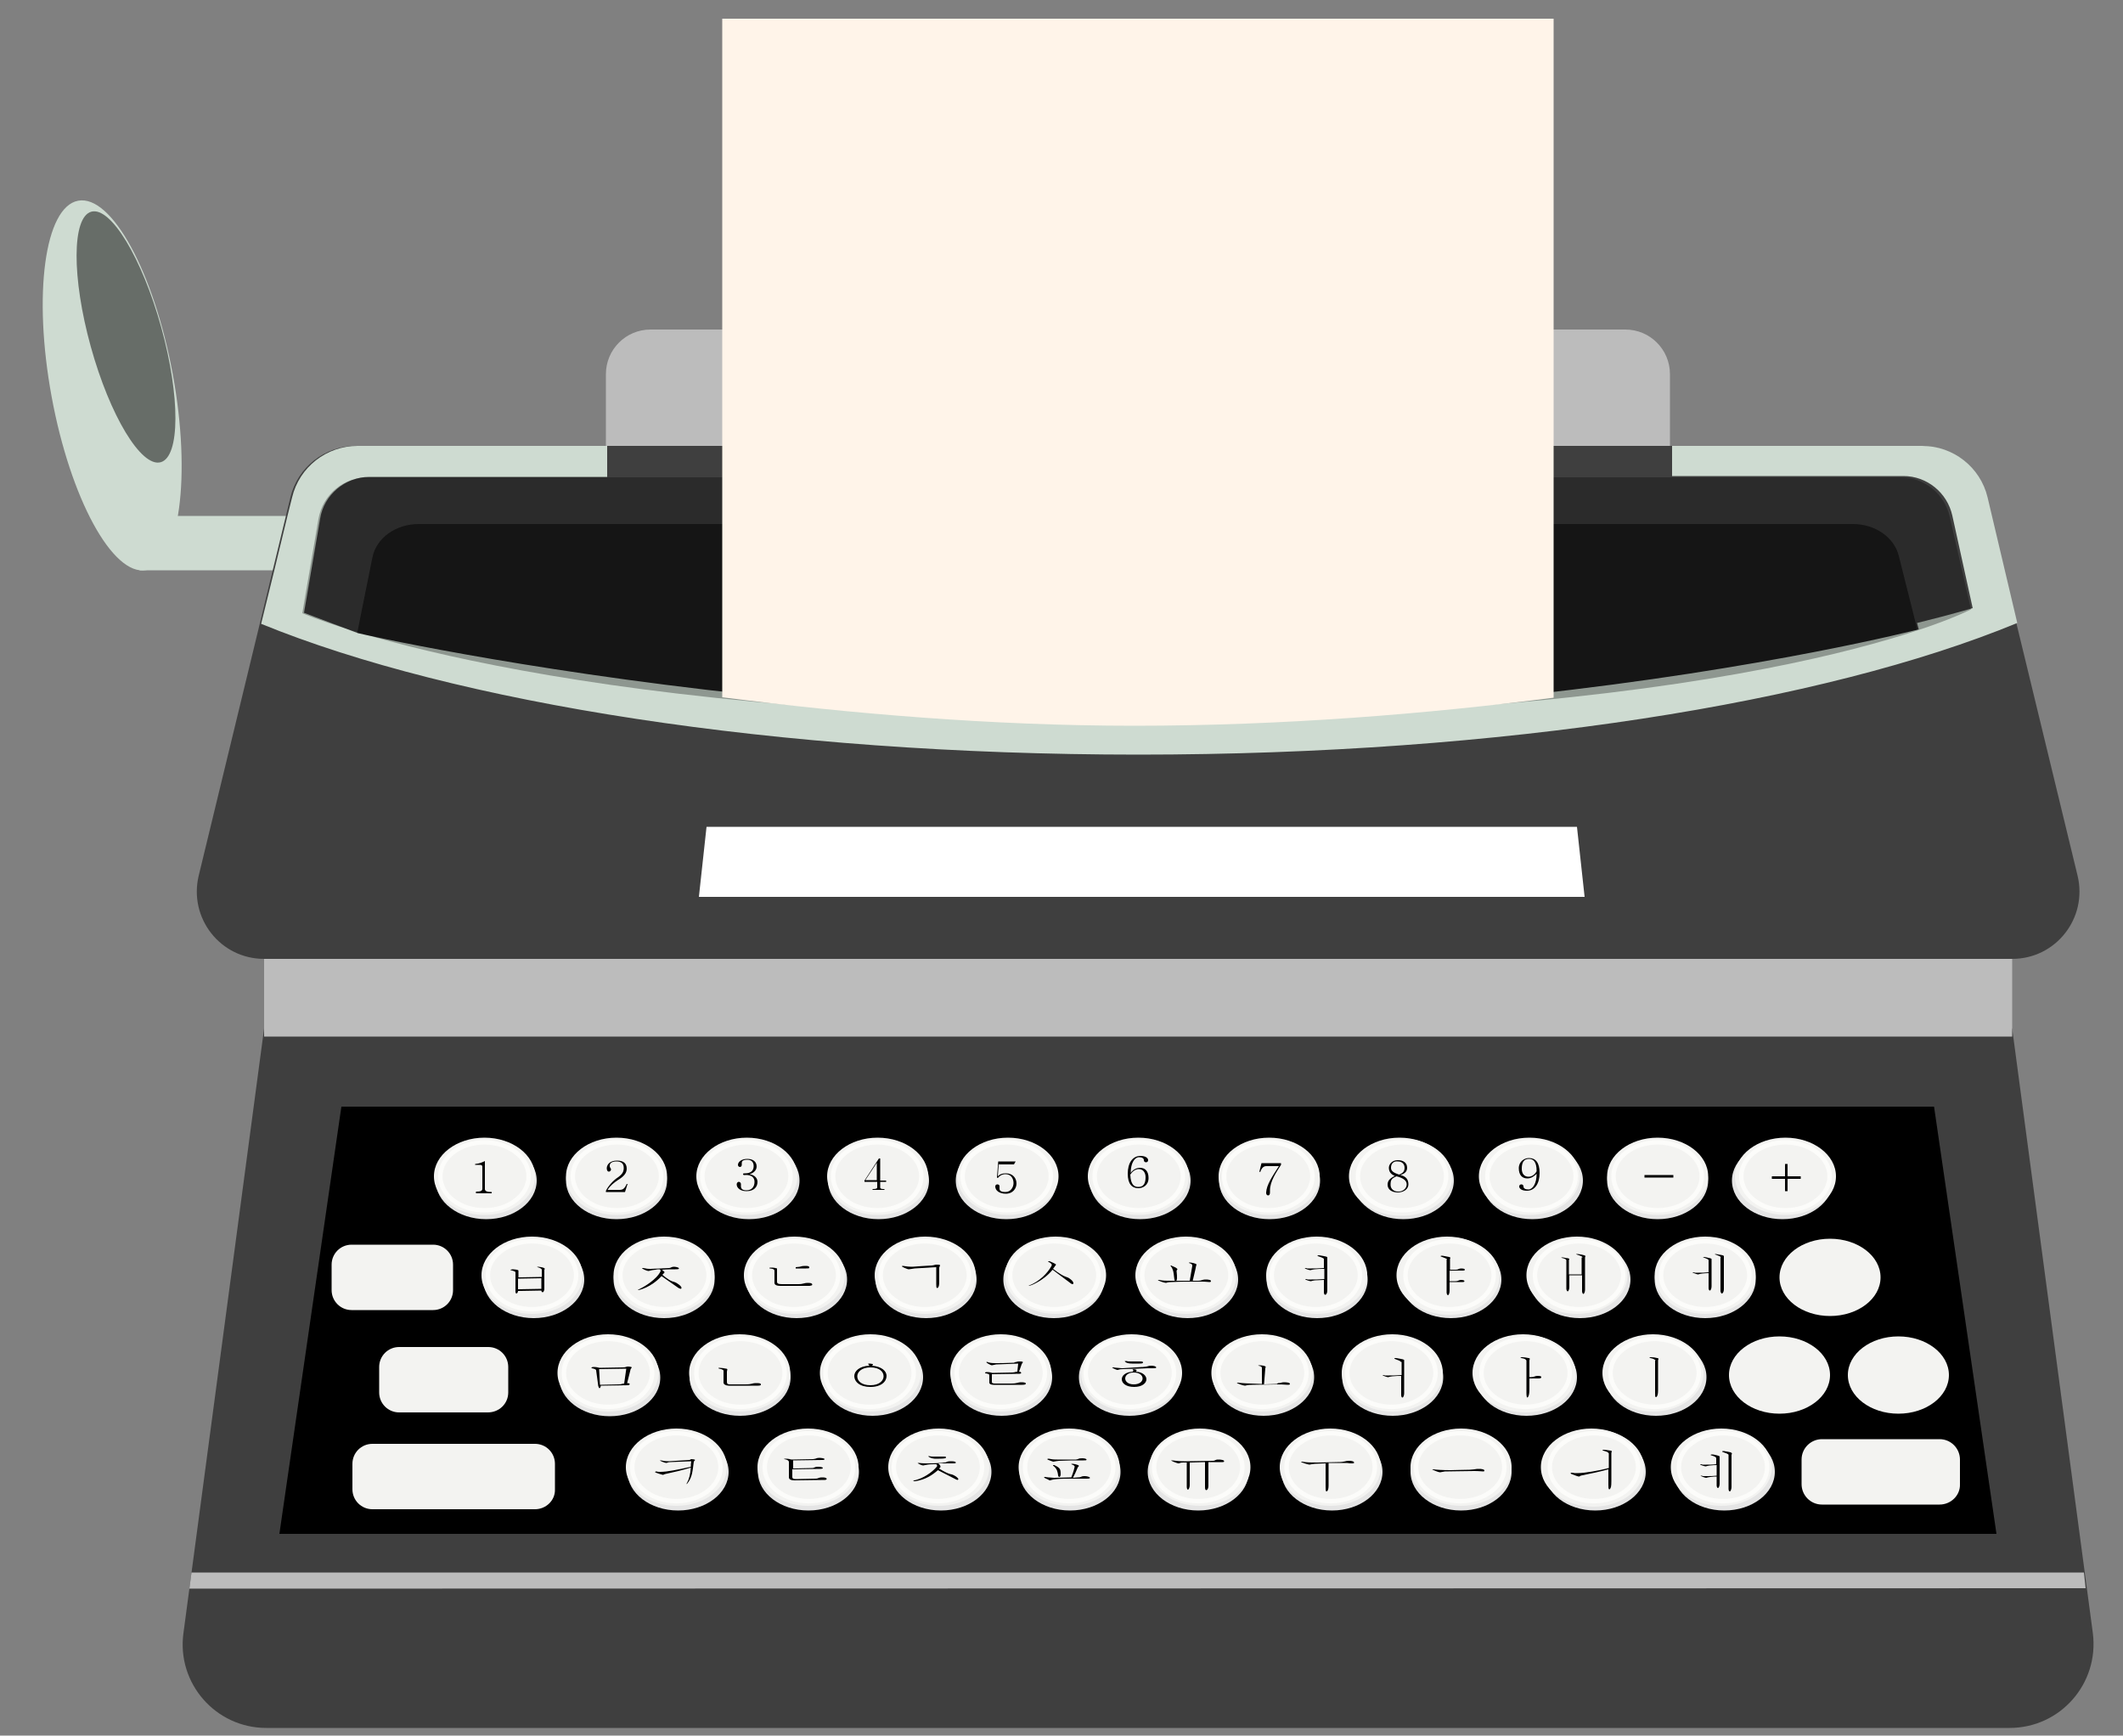 <?xml version="1.0" encoding="utf-8"?>
<!-- Generator: Adobe Illustrator 22.0.1, SVG Export Plug-In . SVG Version: 6.00 Build 0)  -->
<svg version="1.1" id="Layer_1" xmlns="http://www.w3.org/2000/svg" xmlns:xlink="http://www.w3.org/1999/xlink" x="0px" y="0px"
	 viewBox="0 0 500 408.7" style="enable-background:new 0 0 500 408.7;" xml:space="preserve">
<rect x="0" y="0" width="500" height="408.7" fill="#808080" stroke="none"/>
<style type="text/css">
	.st0{fill:#CEDBD1;}
	.st1{opacity:0.5;}
	.st2{fill:#3F3F3F;}
	.st3{fill:#BCBCBC;}
	.st4{fill:#E5E5E5;}
	.st5{fill:#F3F3F1;}
	.st6{fill:none;stroke:#FCFCFA;stroke-width:1.051;stroke-miterlimit:10;}
	.st7{fill:#FFFFFF;}
	.st8{fill:#1E1E1E;}
	.st9{opacity:0.31;}
	.st10{fill:#FFF4E9;}
</style>
<ellipse transform="matrix(0.984 -0.181 0.181 0.984 -15.974 6.285)" class="st0" cx="26.4" cy="90.7" rx="14.5" ry="44.2"/>
<rect x="32.9" y="121.5" class="st0" width="34.8" height="12.8"/>
<ellipse transform="matrix(0.964 -0.267 0.267 0.964 -20.129 10.833)" class="st1" cx="29.7" cy="79.3" rx="8.6" ry="30.6"/>
<path class="st2" d="M473.3,406.9H62.7c-11.9,0-21.1-10.5-19.5-22.3l19-142.4h411.7l19,142.4C494.4,396.5,485.2,406.9,473.3,406.9z"
	/>
<rect x="62.2" y="220.3" class="st3" width="411.7" height="23.8"/>
<path class="st3" d="M393.3,121.5H142.7V88.1c0-5.8,4.7-10.5,10.5-10.5h229.6c5.8,0,10.5,4.7,10.5,10.5V121.5z"/>
<polygon points="470.2,361.2 65.8,361.2 80.4,260.6 455.5,260.6 "/>
<polygon class="st3" points="491.2,374 44.6,374.1 45.1,370.3 490.8,370.3 "/>
<g>
	<ellipse class="st4" cx="125.7" cy="301.3" rx="11.9" ry="9.1"/>
	<ellipse class="st4" cx="156.4" cy="301.3" rx="11.9" ry="9.1"/>
	<ellipse class="st4" cx="187.6" cy="301.3" rx="11.9" ry="9.1"/>
	<ellipse class="st4" cx="218.1" cy="301.3" rx="11.9" ry="9.1"/>
	<ellipse class="st4" cx="248.2" cy="301.3" rx="11.9" ry="9.1"/>
	<ellipse class="st4" cx="279.7" cy="301.3" rx="11.9" ry="9.1"/>
	<ellipse class="st4" cx="310.2" cy="301.3" rx="11.9" ry="9.1"/>
	<ellipse class="st4" cx="341.7" cy="301.3" rx="11.9" ry="9.1"/>
	<ellipse class="st4" cx="372.1" cy="301.3" rx="11.9" ry="9.1"/>
	<ellipse class="st4" cx="401.6" cy="301.3" rx="11.9" ry="9.1"/>
	<ellipse class="st5" cx="125.3" cy="300.3" rx="11.9" ry="9.1"/>
	<ellipse class="st5" cx="156.4" cy="300.3" rx="11.9" ry="9.1"/>
	<ellipse class="st5" cx="187.1" cy="300.3" rx="11.9" ry="9.1"/>
	<ellipse class="st5" cx="217.9" cy="300.3" rx="11.9" ry="9.1"/>
	<ellipse class="st5" cx="248.6" cy="300.3" rx="11.9" ry="9.1"/>
	<ellipse class="st5" cx="279.3" cy="300.3" rx="11.9" ry="9.1"/>
	<ellipse class="st5" cx="310.1" cy="300.3" rx="11.9" ry="9.1"/>
	<ellipse class="st5" cx="341.3" cy="300.5" rx="11.9" ry="9.1"/>
	<ellipse class="st5" cx="371.4" cy="300.3" rx="11.9" ry="9.1"/>
	<ellipse class="st5" cx="401.6" cy="300.3" rx="11.9" ry="9.1"/>
	<ellipse class="st5" cx="340.8" cy="300.3" rx="11.9" ry="9.1"/>
	<ellipse class="st6" cx="125.3" cy="300.3" rx="10.4" ry="8"/>
	<ellipse class="st6" cx="156.5" cy="300.3" rx="10.4" ry="8"/>
	<ellipse class="st6" cx="187" cy="300.3" rx="10.4" ry="8"/>
	<ellipse class="st6" cx="217.8" cy="300.3" rx="10.4" ry="8"/>
	<ellipse class="st6" cx="248.3" cy="300.3" rx="10.4" ry="8"/>
	<ellipse class="st6" cx="279.4" cy="300.3" rx="10.4" ry="8"/>
	<ellipse class="st6" cx="309.9" cy="300.3" rx="10.4" ry="8"/>
	<ellipse class="st6" cx="341.4" cy="300.3" rx="10.4" ry="8"/>
	<ellipse class="st6" cx="371.9" cy="300.3" rx="10.4" ry="8"/>
	<ellipse class="st4" cx="143.6" cy="324.4" rx="11.9" ry="9.1"/>
	<ellipse class="st4" cx="174.3" cy="324.3" rx="11.9" ry="9.1"/>
	<ellipse class="st4" cx="205.5" cy="324.3" rx="11.9" ry="9.1"/>
	<ellipse class="st4" cx="235.9" cy="324.3" rx="11.9" ry="9.1"/>
	<ellipse class="st4" cx="266" cy="324.3" rx="11.9" ry="9.1"/>
	<ellipse class="st4" cx="297.6" cy="324.3" rx="11.9" ry="9.1"/>
	<ellipse class="st4" cx="328" cy="324.3" rx="11.9" ry="9.1"/>
	<ellipse class="st4" cx="359.5" cy="324.3" rx="11.9" ry="9.1"/>
	<ellipse class="st4" cx="390" cy="324.3" rx="11.9" ry="9.1"/>
	<ellipse class="st5" cx="143.2" cy="323.3" rx="11.9" ry="9.1"/>
	<ellipse class="st5" cx="174.2" cy="323.3" rx="11.9" ry="9.1"/>
	<ellipse class="st5" cx="205" cy="323.3" rx="11.9" ry="9.1"/>
	<ellipse class="st5" cx="235.7" cy="323.3" rx="11.9" ry="9.1"/>
	<ellipse class="st5" cx="266.5" cy="323.3" rx="11.9" ry="9.1"/>
	<ellipse class="st5" cx="297.2" cy="323.3" rx="11.9" ry="9.1"/>
	<ellipse class="st5" cx="327.9" cy="323.3" rx="11.9" ry="9.1"/>
	<ellipse class="st5" cx="359.2" cy="323.5" rx="11.9" ry="9.1"/>
	<ellipse class="st5" cx="389.3" cy="323.3" rx="11.9" ry="9.1"/>
	<ellipse class="st5" cx="358.7" cy="323.3" rx="11.9" ry="9.1"/>
	<ellipse class="st6" cx="143.2" cy="323.3" rx="10.4" ry="8"/>
	<ellipse class="st6" cx="174.4" cy="323.3" rx="10.4" ry="8"/>
	<ellipse class="st6" cx="204.8" cy="323.3" rx="10.4" ry="8"/>
	<ellipse class="st6" cx="235.7" cy="323.3" rx="10.4" ry="8"/>
	<ellipse class="st6" cx="266.1" cy="323.3" rx="10.4" ry="8"/>
	<ellipse class="st6" cx="297.3" cy="323.3" rx="10.4" ry="8"/>
	<ellipse class="st6" cx="327.7" cy="323.3" rx="10.4" ry="8"/>
	<ellipse class="st6" cx="359.3" cy="323.3" rx="10.4" ry="8"/>
	<ellipse class="st6" cx="389.7" cy="323.3" rx="10.4" ry="8"/>
	<ellipse class="st4" cx="159.7" cy="346.6" rx="11.9" ry="9.1"/>
	<ellipse class="st4" cx="190.4" cy="346.6" rx="11.9" ry="9.1"/>
	<ellipse class="st4" cx="221.6" cy="346.6" rx="11.9" ry="9.1"/>
	<ellipse class="st4" cx="252" cy="346.6" rx="11.9" ry="9.1"/>
	<ellipse class="st4" cx="282.2" cy="346.6" rx="11.9" ry="9.1"/>
	<ellipse class="st4" cx="313.7" cy="346.6" rx="11.9" ry="9.1"/>
	<ellipse class="st4" cx="344.1" cy="346.6" rx="11.9" ry="9.1"/>
	<ellipse class="st4" cx="375.7" cy="346.6" rx="11.9" ry="9.1"/>
	<ellipse class="st4" cx="406.1" cy="346.6" rx="11.9" ry="9.1"/>
	<ellipse class="st5" cx="159.3" cy="345.5" rx="11.9" ry="9.1"/>
	<ellipse class="st5" cx="190.3" cy="345.5" rx="11.9" ry="9.1"/>
	<ellipse class="st5" cx="221.1" cy="345.5" rx="11.9" ry="9.1"/>
	<ellipse class="st5" cx="251.8" cy="345.5" rx="11.9" ry="9.1"/>
	<ellipse class="st5" cx="282.6" cy="345.5" rx="11.9" ry="9.1"/>
	<ellipse class="st5" cx="313.3" cy="345.5" rx="11.9" ry="9.1"/>
	<ellipse class="st5" cx="344.1" cy="345.5" rx="11.9" ry="9.1"/>
	<ellipse class="st5" cx="375.3" cy="345.7" rx="11.9" ry="9.1"/>
	<ellipse class="st5" cx="405.4" cy="345.5" rx="11.9" ry="9.1"/>
	<ellipse class="st5" cx="374.8" cy="345.5" rx="11.9" ry="9.1"/>
	<ellipse class="st6" cx="159.3" cy="345.5" rx="10.4" ry="8"/>
	<ellipse class="st6" cx="190.5" cy="345.5" rx="10.4" ry="8"/>
	<ellipse class="st6" cx="220.9" cy="345.5" rx="10.4" ry="8"/>
	<ellipse class="st6" cx="251.8" cy="345.5" rx="10.4" ry="8"/>
	<ellipse class="st6" cx="282.2" cy="345.5" rx="10.4" ry="8"/>
	<ellipse class="st6" cx="313.4" cy="345.5" rx="10.4" ry="8"/>
	<ellipse class="st6" cx="343.9" cy="345.5" rx="10.4" ry="8"/>
	<ellipse class="st6" cx="375.4" cy="345.5" rx="10.4" ry="8"/>
	<ellipse class="st6" cx="405.8" cy="345.5" rx="10.4" ry="8"/>
	<ellipse class="st6" cx="401.6" cy="300.3" rx="10.4" ry="8"/>
	<ellipse class="st5" cx="431" cy="300.8" rx="11.9" ry="9.1"/>
	<ellipse class="st4" cx="114.5" cy="278" rx="11.9" ry="9.1"/>
	<ellipse class="st4" cx="145.2" cy="278" rx="11.9" ry="9.1"/>
	<ellipse class="st4" cx="176.4" cy="278" rx="11.9" ry="9.1"/>
	<ellipse class="st4" cx="206.9" cy="278" rx="11.9" ry="9.1"/>
	<ellipse class="st4" cx="237" cy="278" rx="11.9" ry="9.1"/>
	<ellipse class="st4" cx="268.5" cy="278" rx="11.9" ry="9.1"/>
	<ellipse class="st4" cx="299" cy="278" rx="11.9" ry="9.1"/>
	<ellipse class="st4" cx="330.5" cy="278" rx="11.9" ry="9.1"/>
	<ellipse class="st4" cx="360.9" cy="278" rx="11.9" ry="9.1"/>
	<ellipse class="st4" cx="390.4" cy="278" rx="11.9" ry="9.1"/>
	<ellipse class="st4" cx="419.8" cy="278" rx="11.9" ry="9.1"/>
	<ellipse class="st5" cx="114.1" cy="277" rx="11.9" ry="9.1"/>
	<ellipse class="st5" cx="145.2" cy="277" rx="11.9" ry="9.1"/>
	<ellipse class="st5" cx="175.9" cy="277" rx="11.9" ry="9.1"/>
	<ellipse class="st5" cx="206.7" cy="277" rx="11.9" ry="9.1"/>
	<ellipse class="st5" cx="237.4" cy="277" rx="11.9" ry="9.1"/>
	<ellipse class="st5" cx="268.1" cy="277" rx="11.9" ry="9.1"/>
	<ellipse class="st5" cx="298.9" cy="277" rx="11.9" ry="9.1"/>
	<ellipse class="st5" cx="330.1" cy="277.2" rx="11.9" ry="9.1"/>
	<ellipse class="st5" cx="360.2" cy="277" rx="11.9" ry="9.1"/>
	<ellipse class="st5" cx="390.4" cy="277" rx="11.9" ry="9.1"/>
	<ellipse class="st5" cx="329.6" cy="277" rx="11.9" ry="9.1"/>
	<ellipse class="st5" cx="420.5" cy="277" rx="11.9" ry="9.1"/>
	<ellipse class="st5" cx="419.1" cy="323.8" rx="11.9" ry="9.1"/>
	<ellipse class="st5" cx="447.1" cy="323.8" rx="11.9" ry="9.1"/>
	<g>
		<path d="M121.4,299.6c0-0.2-0.7-0.4-1.1-0.5c-0.1,0-0.1,0-0.1,0c0-0.1,0.3-0.2,0.5-0.2c0.4,0,1.4,0.1,1.4,0.3c0,0.1,0,0.2,0,0.3
			v1.3l5.5-0.1V299c0-0.2-0.3-0.4-1-0.6c0,0-0.1,0-0.1,0c0-0.1,0.2-0.1,0.3-0.1h0c0.7,0.1,1.5,0.2,1.5,0.5c0,0.1-0.1,0.2-0.1,0.2
			v4.5c0,0.4-0.2,0.8-0.4,0.8c-0.2,0-0.3-0.2-0.3-0.4L122,304c0,0.3-0.2,0.6-0.4,0.6c-0.1,0-0.2-0.2-0.2-0.5V299.6z M122,301.1v2.5
			l5.5-0.1v-2.5L122,301.1z"/>
	</g>
	<g>
		<path d="M155.6,299.3c0-0.1-0.1-0.3-0.2-0.4c-0.4,0-0.7,0-1,0.1c-1.2,0.1-1.4,0.3-1.7,0.3c-0.3,0-1.5-0.5-1.5-0.7c0,0,0,0,0.1,0
			c0,0,0.1,0,0.2,0c0.7,0.1,0.8,0.2,1.7,0.2c0.7,0,4.1-0.2,4.3-0.2c0.6,0,0.5-0.3,1.3-0.3c0.1,0,1.1,0.1,1.1,0.4
			c0,0.2-0.4,0.2-0.9,0.2c-0.8,0-2,0-3.1,0.1c0.4,0.3,0.6,0.5,0.6,0.6c0,0.2-0.3,0.3-0.5,0.6c2.8,2.3,2.3,1.1,3.9,2.3
			c0.5,0.4,0.6,0.6,0.6,0.8c0,0.1-0.1,0.2-0.2,0.2c-0.1,0-0.2-0.1-0.5-0.2l-4-2.8c-2.5,2.7-5.3,3.3-5.5,3.3c-0.1,0-0.1,0-0.1,0
			c0,0,0.1-0.1,0.3-0.2C151.6,303.1,154.7,301.3,155.6,299.3L155.6,299.3z"/>
	</g>
	<g>
		<path d="M187.4,298.4c1.7-0.1,1-0.3,2.3-0.3c0.7,0,0.9,0.1,0.9,0.4c0,0.2-0.2,0.2-0.8,0.2H183v3.1c0,0.4,0.2,0.6,1.2,0.6h3.7
			c1.5,0,1.2-0.3,2.5-0.3c0.7,0,0.9,0.2,0.9,0.4c0,0.2-0.2,0.2-0.6,0.3h-6.9c-0.8,0-1.4-0.2-1.4-0.7v-2.8c0-0.3-0.1-0.5-1-0.6
			c-0.1,0-0.2,0-0.2-0.1c0-0.1,0.3-0.1,0.5-0.1c0.6,0,1,0.1,1.3,0.2H187.4z"/>
	</g>
	<g>
		<path d="M219.5,298c0.7-0.1,0.6-0.2,1.1-0.2c0.8,0,0.8,0.1,0.8,0.2c0,0.1-0.2,0.3-0.2,0.6v3.3c0,1.4-0.4,1.4-0.5,1.4
			c-0.2,0-0.2-0.4-0.2-0.9v-4l-5.1,0.3c-0.9,0.1-1.1,0.2-1.4,0.2c-0.3,0-1.6-0.6-1.6-0.7c0,0,0.1-0.1,0.1-0.1c0,0,0.1,0,0.2,0
			c0.6,0.1,1.3,0.2,2.2,0.2C216.1,298.2,217.6,298.1,219.5,298L219.5,298z"/>
	</g>
	<g>
		<path d="M247.9,299c-2.3,2.8-5.4,3.8-5.5,3.8c-0.1,0-0.1,0-0.1,0c0,0,0-0.1,0.1-0.1c2.3-0.9,4.3-2.8,5.3-4.7c0,0,0-0.1,0-0.2
			c0-0.2-0.4-0.5-0.9-0.7c0,0,0,0,0,0c0,0,0.1-0.1,0.3-0.1c0,0,0.1,0,0.1,0c0.4,0.2,1.5,0.6,1.5,0.8c0,0.1-0.1,0.2-0.2,0.3
			c-0.1,0.2-0.3,0.4-0.5,0.7c3.3,2.5,3,1.5,4.2,2.5c0.5,0.4,0.6,0.7,0.6,0.9c0,0.1-0.1,0.2-0.2,0.2c-0.1,0-0.2-0.1-0.3-0.1
			L247.9,299z"/>
	</g>
	<g>
		<path d="M282.2,301.6c0.8,0,1-0.3,1.6-0.3c0.1,0,0.3,0,0.5,0c0.8,0.1,0.9,0.2,0.9,0.4c-0.1,0.2-0.1,0.2-0.4,0.2
			c-0.3,0-0.8-0.1-1.8-0.1c-0.4,0-0.8,0-1.2,0c-1.7,0-4,0-5.7,0.1c-1.3,0-1.3,0.2-1.5,0.2c-0.3,0-1.9-0.5-1.9-0.7c0,0,0,0,0.1,0
			c0,0,0.1,0,0.2,0c0.8,0.2,1.8,0.2,2.9,0.2c0.3,0,0.5,0,0.8,0c-0.2-0.3-0.2-1.6-0.4-2.3c-0.1-0.3-0.2-0.7-0.6-1.2c0,0,0-0.1,0-0.1
			c0,0,0,0,0.1,0s0.1,0,0.2,0.1l0.9,0.4c0.3,0.2,0.4,0.3,0.4,0.4c0,0.1-0.2,0.2-0.2,0.4c0.1,0.8,0.1,1.3,0.1,1.6
			c0,0.6-0.1,0.6-0.2,0.7c0.5,0,2.7,0,3.2,0l0.6-3.5c0,0,0-0.1,0-0.1c0-0.2-0.1-0.4-0.8-0.6c0,0,0,0,0,0c0-0.1,0.1-0.1,0.3-0.1
			c0.1,0,1.5,0.2,1.5,0.5c0,0.1-0.1,0.2-0.1,0.3c-0.2,1.1-0.6,2.6-0.8,3.5H282.2z"/>
	</g>
	<g>
		<path d="M311.7,298.8c-0.7,0-1.2,0-2.1,0.1c-0.8,0.1-0.8,0.2-1,0.2c-0.2,0-1.3-0.3-1.3-0.5c0,0,0,0,0.1,0c0.1,0,0.3,0,0.5,0.1
			c0.3,0,0.6,0,1,0c0.7,0,1.6,0,2.9-0.1v-2.1c0-0.2-0.5-0.4-1.4-0.7c-0.1,0-0.1,0-0.1-0.1c0-0.1,0.2-0.1,0.4-0.1
			c0.5,0.1,1.3,0.2,1.6,0.3c0.2,0.1,0.3,0.1,0.3,0.2c0,0.1,0,0.2,0,0.2v7.6c0,0.5-0.2,1-0.5,1c-0.2,0-0.3-0.3-0.3-0.6v-2.9
			c-0.7,0-1.2,0.1-2.1,0.1c-0.8,0.1-0.8,0.2-1,0.2c-0.2,0-1.3-0.3-1.3-0.5c0,0,0,0,0.1,0c0.1,0,0.3,0,0.5,0.1c0.3,0,0.6,0,0.9,0
			c0.7,0,1.6,0,3-0.1V298.8z"/>
	</g>
	<g>
		<path d="M340.8,296.6c0-0.2-0.6-0.4-1.4-0.7c-0.1,0-0.1,0-0.1-0.1c0-0.1,0.2-0.1,0.4-0.1c0.5,0.1,1.2,0.2,1.6,0.3
			c0.2,0.1,0.3,0.1,0.3,0.2c0,0.1-0.1,0.2-0.1,0.2v2.6h1.4c0.6,0,0.6-0.3,1.2-0.3c0.6,0,0.9,0.1,0.9,0.3c0,0.1-0.1,0.2-0.5,0.2h-3.1
			v2.5h1.4c0.6,0,0.6-0.2,1.2-0.3c0.6,0,0.9,0.1,0.9,0.3c0,0.1-0.1,0.2-0.4,0.2h-3.1v2.1c0,0.5-0.2,1-0.4,1c-0.1,0-0.3-0.3-0.3-0.6
			V296.6z"/>
	</g>
	<g>
		<path d="M372.7,296.1c0-0.2-0.2-0.3-1.4-0.7c0,0-0.1,0-0.1,0c0-0.1,0.2-0.1,0.4-0.1c0.8,0.1,1.2,0.2,1.5,0.3
			c0.2,0.1,0.3,0.1,0.3,0.2c0,0.1-0.1,0.2-0.1,0.3v7.6c0,0.5-0.2,1-0.4,1c-0.1,0-0.3-0.3-0.3-0.6v-3.8h-3v2.8c0,0.5-0.2,1-0.4,1
			c-0.1,0-0.3-0.3-0.3-0.6v-6.7c0-0.2-0.2-0.4-1.1-0.6c0,0-0.1,0-0.1,0c0-0.1,0.2-0.1,0.4-0.1c0.5,0.1,0.9,0.2,1.2,0.2
			c0.2,0.1,0.3,0.1,0.3,0.2c0,0.1-0.1,0.2-0.1,0.2v3.4h3V296.1z"/>
	</g>
	<g>
		<path d="M402.4,299.8c-0.9,0-1.1,0.1-1.5,0.1c-0.8,0.1-0.8,0.2-1,0.2c-0.2,0-1.3-0.4-1.3-0.5c0,0,0,0,0.1,0c0.1,0,0.3,0,0.5,0.1
			c0.3,0,0.6,0,0.9,0c0.7,0,1.4,0,2.3-0.1v-2.8c0-0.3-0.5-0.4-1.2-0.7c0,0-0.1,0-0.1,0c0-0.1,0.2-0.1,0.3-0.1c0.1,0,1,0.2,1.4,0.3
			c0.2,0.1,0.3,0.1,0.3,0.2c0,0.1,0,0.2,0,0.2v6.2c0,0.5-0.2,1-0.4,1c-0.2,0-0.3-0.3-0.3-0.6V299.8z M405.3,296.1
			c0-0.2-0.5-0.4-1.4-0.7c0,0-0.1,0-0.1,0c0,0,0.2-0.1,0.3-0.1c0.1,0,1,0.2,1.6,0.3c0.2,0.1,0.3,0.1,0.3,0.2c0,0.1,0,0.2,0,0.2v7.6
			c0,0.5-0.2,1-0.5,1c-0.1,0-0.3-0.3-0.3-0.6V296.1z"/>
	</g>
	<g>
		<path d="M140.4,322.7c0-0.2-0.4-0.4-1-0.5c-0.1,0-0.1,0-0.1-0.1c0-0.1,0.2-0.2,0.5-0.2c0.5,0,1.1,0.1,1.4,0.2l5.4-0.1
			c0.9,0,0.8-0.2,1.3-0.2c0.4,0,0.9,0.1,0.9,0.2c0,0.1-0.3,0.3-0.3,0.5l-0.8,3.2c0.4,0,0.6,0.1,0.6,0.2c0,0.2-0.2,0.3-0.4,0.3
			l-6.4,0.1c0,0.3-0.2,0.6-0.3,0.6c-0.1,0-0.2-0.2-0.3-0.5L140.4,322.7z M141.1,322.4l0.2,3.7l4.3-0.1c0.9,0,0.9-0.2,1.4-0.2
			l0.5-3.5L141.1,322.4z"/>
	</g>
	<g>
		<path d="M171.2,325.4c0,0.5,0.2,0.6,0.8,0.6h3.3c2.2,0,1.5-0.3,2.9-0.3c0.8,0,1,0.1,1,0.3c0,0.2-0.1,0.3-0.7,0.3h-6.9
			c-0.6,0-1.2-0.3-1.2-0.7v-2.8c0-0.2-0.4-0.4-1-0.5c-0.1,0-0.2-0.1-0.2-0.1c0-0.1,0.1-0.1,0.3-0.1c0.4,0,1,0.1,1.5,0.2
			c0.2,0,0.3,0.1,0.3,0.2c0,0.1-0.1,0.3-0.1,0.5V325.4z"/>
	</g>
	<g>
		<path d="M205.5,321.2c0.1,0,0.1,0.1,0.1,0.1c0,0.1-0.1,0.1-0.2,0.3c2.3,0.2,3.4,1.3,3.4,2.4c0,1.3-1.2,2.6-3.8,2.6
			c-2.5,0-3.8-1.2-3.8-2.6c0-1.1,1.2-2.3,3.5-2.4c0-0.2-0.1-0.3-0.3-0.4c0,0,0,0,0,0c0,0,0.1-0.1,0.3-0.1c0.1,0,0.2,0,0.2,0
			L205.5,321.2z M201.9,324.1c0,1.1,1,2.1,3.1,2.1s3.1-1.1,3.1-2.1c0-1.1-1-2.1-3.1-2.1S201.9,323.1,201.9,324.1z"/>
	</g>
	<g>
		<path d="M238.9,320.8c0.8-0.1,0.5-0.2,1.2-0.2c0.8,0,0.8,0.1,0.8,0.2c0,0.1-0.2,0.2-0.3,0.5l-0.6,1.7c0.4,0,0.5,0.2,0.5,0.3
			c0,0,0,0.2-0.4,0.2l-6.5,0.1v1.9c0,0.2,0.3,0.3,0.8,0.3h3.6c1.8,0,1.5-0.3,2.6-0.3c0.6,0,1,0.1,1,0.3c0,0.2-0.2,0.3-0.9,0.3H234
			c-0.6,0-1-0.2-1-0.5v-1.8c0-0.2-0.3-0.3-0.8-0.4c-0.1,0-0.2,0-0.2-0.1c0-0.1,0.1-0.2,0.4-0.2c0.6,0,1,0.1,1.3,0.2l4.8-0.1
			c0.8-0.1,0.8-0.2,1.1-0.2l0.2-1.9c-2.1,0.1-3.1,0.1-5.2,0.2c-0.6,0.1-0.8,0.2-1,0.2c-0.3,0-1.3-0.6-1.3-0.7c0,0,0.1-0.1,0.1-0.1
			c0.1,0,0.2,0,0.3,0.1c0.4,0.1,0.7,0.2,1.8,0.2c0.9,0,2.2,0,4.3-0.1H238.9z"/>
	</g>
	<g>
		<path d="M269,321.9l0.2,0c1.4-0.1,1-0.3,2-0.3c0.3,0,1.1,0.1,1.1,0.4c0,0.2-0.2,0.2-0.8,0.2c-0.3,0-0.7,0-1.1,0
			c-1.8,0.1-3,0.1-5.9,0.2c-1,0-1.1,0.2-1.3,0.2c-0.3,0-1.3-0.5-1.3-0.6c0,0,0,0,0.1,0c0.1,0,0.2,0,0.3,0c0.4,0.1,1,0.1,2,0.2
			L269,321.9z M267.5,322.5c0.1,0.1,0.2,0.1,0.2,0.2c0,0.1-0.1,0.2-0.2,0.3c1.7,0.1,2.5,1,2.5,1.8c0,0.9-1,1.8-2.9,1.8
			c-1.8,0-2.9-0.8-2.9-1.8c0-0.9,0.9-1.7,2.6-1.8c0.1-0.1,0.1-0.2,0.1-0.3c0-0.1,0-0.2-0.1-0.2c0,0-0.1-0.1-0.1-0.1c0,0,0,0,0.1,0
			s0.1,0,0.2,0L267.5,322.5z M266.6,321.1c-1.2,0-1.7-0.4-1.7-0.6c0,0,0,0,0.1,0c0.1,0,0.2,0,0.3,0c0.3,0.1,0.7,0.1,1.3,0.1
			c0.3,0,1.6,0,1.9,0c0.2,0,0.7,0,0.7,0.2c0,0.2-0.1,0.3-0.9,0.3H266.6z M265,324.6c0,0.7,0.7,1.4,2,1.4c1.4,0,2.1-0.7,2.1-1.4
			c0-0.7-0.7-1.4-2.1-1.4C265.7,323.2,265,323.9,265,324.6z"/>
	</g>
	<g>
		<path d="M301,325.7c0.9,0,0.7-0.2,1.4-0.2c0.7,0,1.4,0.1,1.4,0.4c0,0.1-0.1,0.2-0.5,0.2c-0.4,0-1-0.1-2.4-0.1
			c-1.9,0-3.9,0.1-6,0.1h-0.1c-1.2,0-1.3,0.2-1.6,0.2s-1.9-0.5-1.9-0.7c0,0,0,0,0.1,0c0,0,0.1,0,0.2,0c0.7,0.1,2.1,0.2,5.6,0.3v-3.8
			c0-0.2-0.2-0.4-0.8-0.5c-0.1,0-0.1,0-0.1,0c0,0,0.1-0.1,0.3-0.1c0.4,0,1.5,0.1,1.5,0.4c0,0.1-0.1,0.2-0.1,0.3l-0.3,3.8l3-0.1
			L301,325.7z"/>
	</g>
	<g>
		<path d="M329.9,320.7c0-0.2-0.6-0.4-1.4-0.7c-0.1,0-0.1,0-0.1-0.1c0-0.1,0.2-0.1,0.4-0.1c0.5,0.1,1.3,0.2,1.6,0.3
			c0.2,0.1,0.3,0.1,0.3,0.2c0,0.1,0,0.2,0,0.2v7.6c0,0.5-0.2,1-0.4,1c-0.2,0-0.3-0.3-0.3-0.6v-4.5c-0.6,0-1.1,0-2.1,0.1
			c-0.8,0.1-0.8,0.2-1,0.2c-0.3,0-1.3-0.4-1.3-0.5c0,0,0,0,0.1,0c0.1,0,0.3,0,0.5,0.1c0.3,0,0.6,0,1,0c0.7,0,1.6,0,2.9-0.1V320.7z"
			/>
	</g>
	<g>
		<path d="M359.4,320.3c0-0.2-0.4-0.4-1.1-0.5c-0.1,0-0.2-0.1-0.2-0.1c0-0.1,0.2-0.1,0.5-0.1c0.4,0,0.8,0.1,1.4,0.2
			c0.2,0,0.3,0.1,0.3,0.2c0,0.1-0.1,0.2-0.1,0.4v3.9c1.5,0,1-0.3,2-0.3c0.6,0,0.8,0.1,0.8,0.3c0,0.2-0.2,0.3-0.7,0.3h-2.1v2.6
			c0,1.8-0.5,1.9-0.5,1.9c-0.1,0-0.2-0.3-0.2-1V320.3z"/>
	</g>
	<g>
		<path d="M389.9,320.4c0-0.2-0.6-0.5-1.2-0.6c-0.1,0-0.2,0-0.2-0.1c0-0.1,0.2-0.1,0.4-0.1c0.4,0,1.1,0.1,1.4,0.2
			c0.2,0,0.3,0.1,0.3,0.2c0,0.1-0.1,0.2-0.1,0.4v7c0,1.6-0.5,1.6-0.5,1.6c-0.2,0-0.2-0.4-0.2-0.9V320.4z"/>
	</g>
	<g>
		<path d="M162.3,343.8c0.4,0,0.2-0.2,0.6-0.2c0.3,0,0.8,0.1,0.8,0.2c0,0.1-0.2,0.2-0.3,0.4c-0.3,2.1-0.3,3.6-1.5,5.1
			c-0.1,0.1-0.2,0.2-0.2,0.2c0,0,0,0,0-0.1c0,0,0-0.1,0.1-0.2c0.5-0.9,0.8-2.1,0.9-3.6c-2,0.6-4.1,1.1-6,1.5
			c-0.4,0.1-0.4,0.2-0.6,0.2c-0.1,0-1.4-0.4-1.8-0.6c0,0,0,0,0-0.1c0,0,0.1-0.1,0.2-0.1c0,0,0.1,0,0.1,0c0.3,0.1,0.6,0.1,0.9,0.1
			c1.6,0,4.1-0.5,7.2-1.2c0-0.4,0-0.8,0.1-1.3l-4.9,0.2c-0.7,0-0.7,0.2-1,0.2c-0.3,0-1.5-0.5-1.5-0.6c0,0,0,0,0.1,0
			c0.1,0,0.1,0,0.2,0c0.4,0.1,0.9,0.2,1.9,0.2L162.3,343.8L162.3,343.8z"/>
	</g>
	<g>
		<path d="M112.1,280.9v-0.3c1,0,1.5-0.1,1.5-0.7v-5.1c0-0.4-0.2-0.5-0.7-0.5h-1v-0.2c1.1-0.1,1.7-0.4,2.3-0.7v6.6
			c0,0.5,0.5,0.7,1.6,0.7v0.3H112.1z"/>
	</g>
	<g>
		<path d="M147.8,278.8l-0.6,1.9h-4.5v-0.3c0.6-1.2,1.8-2.5,2.9-3.2c1.1-0.8,1.3-1.4,1.3-2.2c0-1.1-0.7-1.5-1.7-1.5
			c-0.9,0-1.6,0.3-1.6,1c0,0.6,0.3,0.5,0.3,0.9c0,0.3-0.3,0.5-0.5,0.5c-0.3,0-0.5-0.3-0.5-0.8c0-0.8,0.7-1.8,2.4-1.8
			c1.6,0,2.3,0.7,2.3,1.9c0,1-0.6,1.8-2.1,2.7c-0.9,0.6-1.8,1.3-2.4,2.3h2.8c0.8,0,1.2-0.3,1.7-1.4L147.8,278.8z"/>
	</g>
	<g>
		<path d="M175.5,276.7c-0.1,0-0.2,0-0.3,0c-0.1,0-0.2-0.1-0.2-0.2c0-0.1,0.1-0.2,0.2-0.2c0.1,0,0.2,0,0.3,0c1.3,0,2-0.6,2-1.7
			c0-0.8-0.4-1.5-1.5-1.5c-1.1,0-1.3,0.4-1.3,0.7c0,0.2,0,0.3,0,0.5c0,0.3-0.2,0.5-0.4,0.5c-0.2,0-0.5-0.1-0.5-0.5
			c0-0.6,0.7-1.4,2.2-1.4c1.4,0,2.2,0.7,2.2,1.8c0,0.9-0.8,1.6-1.7,1.8c1.3,0.2,1.9,1,1.9,1.8c0,1.2-0.8,2.2-2.6,2.2
			c-1.5,0-2.3-0.8-2.3-1.6c0-0.4,0.3-0.6,0.5-0.6c0.2,0,0.5,0.2,0.5,0.5c0,0.1,0,0.3,0,0.5c0,0.5,0.2,1,1.3,1c1.3,0,1.9-0.9,1.9-2
			C177.7,277.3,177,276.6,175.5,276.7L175.5,276.7z"/>
	</g>
	<g>
		<path d="M205.5,280.2v-0.2c0.8,0,1.1-0.1,1.1-0.4v-1.3h-3v-0.3l3.4-5.2h0.3v5.2h1.4v0.3h-1.4v1.3c0,0.4,0.4,0.4,1,0.4v0.2H205.5z
			 M206.5,273.8l-2.7,4.1h2.7V273.8z"/>
	</g>
	<g>
		<path d="M238.8,274.2h-3.6L235,277c0.5-0.5,1-0.7,1.9-0.7c1.7,0,2.5,1.2,2.5,2.4c0,1.1-0.8,2.4-2.5,2.4c-1.6,0-2.5-0.8-2.5-1.7
			c0-0.3,0.2-0.5,0.5-0.5c0.3,0,0.5,0.2,0.5,0.4c0,0.2,0,0.4,0,0.6c0,0.4,0.2,0.8,1.4,0.8c1.3,0,1.9-1.2,1.9-2.1
			c0-1.1-0.6-2.1-1.9-2.1c-0.9,0-1.5,0.5-1.8,0.9l-0.2-0.1l0.3-3.8h4.1L238.8,274.2z"/>
	</g>
	<g>
		<path d="M268.5,275c1.2,0,2,0.8,2,2.4c0,1.7-1.3,2.4-2.4,2.4c-1.5,0-2.5-1-2.5-3.4c0-2.5,1.1-4.2,3-4.2c1.2,0,1.8,0.5,1.8,1
			c0,0.3-0.2,0.5-0.5,0.5c-0.3,0-0.5-0.2-0.5-0.5c0-0.4-0.4-0.7-1.1-0.7c-1.1,0-2,1.4-2,3.7C266.7,275.6,267.5,275,268.5,275z
			 M268.1,279.5c1.2,0,1.7-0.8,1.7-2.3c0-1.1-0.6-1.9-1.6-1.9c-0.9,0-1.6,0.7-2,1.3C266.3,279.1,267.2,279.5,268.1,279.5z"/>
	</g>
	<g>
		<path d="M301.7,273.9v0.4c-1.1,1.7-2.6,3.9-2.6,6c0,0.1,0,0.4,0,0.5c0,0.5-0.2,0.7-0.4,0.7c-0.3,0-0.5-0.2-0.5-0.6v-0.1
			c0.1-1.8,1.4-3.7,3-6.2h-3c-0.8,0-1.2,0.8-1.4,1.4l-0.2-0.1l0.5-2H301.7z"/>
	</g>
	<g>
		<path d="M331.4,275c0,0.9-0.6,1.4-1.6,1.7c1.3,0.3,1.9,1,1.9,2.2c0,1.1-1.1,1.9-2.5,1.9c-1.4,0-2.4-0.7-2.4-1.8
			c0-0.8,0.3-1.4,1.7-2.1c-0.8-0.3-1.4-0.9-1.4-1.9c0-0.8,0.7-1.8,2.1-1.8C330.5,273.2,331.4,273.8,331.4,275z M329.3,280.6
			c1.2,0,2-0.8,2-1.7c0-0.9-0.8-1.5-2.4-1.9c-1.2,0.5-1.4,0.9-1.4,2C327.5,280,328.3,280.6,329.3,280.6z M327.6,275
			c0,0.8,0.7,1.2,1.9,1.6c0.9-0.3,1.3-0.8,1.3-1.6c0-0.9-0.6-1.5-1.6-1.5C328.3,273.4,327.6,273.9,327.6,275z"/>
	</g>
	<g>
		<path d="M359.7,277.5c-1.2,0-2-0.8-2-2.4c0-1.6,1.3-2.4,2.4-2.4c1.5,0,2.5,1,2.5,3.5c0,2.5-1.1,4.2-3,4.2c-1.2,0-1.8-0.5-1.8-1
			c0-0.3,0.2-0.5,0.5-0.5c0.3,0,0.5,0.2,0.5,0.5c0,0.4,0.4,0.7,1.1,0.7c1.1,0,2-1.4,2-3.7C361.4,276.9,360.7,277.5,359.7,277.5z
			 M360.1,272.9c-1.2,0-1.7,0.8-1.7,2.3c0,1.2,0.6,1.9,1.6,1.9c0.9,0,1.6-0.7,1.9-1.3C361.9,273.4,361,272.9,360.1,272.9z"/>
	</g>
	<g>
		<path d="M387.3,276.7h6.8v0.6h-6.8V276.7z"/>
	</g>
	<g>
		<path d="M420.4,274.1h0.6v2.9h3.1v0.6h-3.1v2.9h-0.6v-2.9h-3.1V277h3.1V274.1z"/>
	</g>
	<g>
		<path d="M191.5,343.6c0.9-0.1,0.7-0.3,1.5-0.3c0.3,0,1.2,0.1,1.2,0.3c0,0.1-0.1,0.2-0.5,0.2l-6.9,0.1v1.9l4.3-0.1
			c0.9,0,0.6-0.3,1.5-0.3c0.2,0,1.2,0,1.2,0.3c0,0.1-0.2,0.2-0.7,0.2l-6.5,0.1v1.8c0,0.4,0.3,0.5,0.9,0.5l4.5-0.1
			c0.9,0,0.6-0.3,1.7-0.3c0.6,0,1,0.1,1,0.4c0,0-0.1,0.2-0.4,0.2l-7.3,0.1c-0.6,0-1.2-0.2-1.2-0.7v-3.6c0-0.3-0.3-0.6-1.1-0.7
			c-0.1,0-0.1,0-0.1,0c0,0,0.1-0.1,0.4-0.1c0.6,0,1.1,0.1,1.4,0.2L191.5,343.6z"/>
	</g>
	<g>
		<path d="M220.9,346.2c-1.4,1.2-2.9,2.2-5.3,2.6c-0.1,0-0.2,0-0.3,0c-0.1,0-0.2,0-0.2-0.1c0,0,0.1-0.1,0.3-0.1
			c1.8-0.4,4-1.7,5.3-3.3c0,0,0-0.1,0-0.1c0-0.1,0-0.3-0.2-0.4c-0.1,0-0.2,0-0.3,0c-0.5,0-1.2,0-1.8,0.1c-0.7,0.1-0.8,0.2-1,0.2
			c-0.3,0-1.3-0.5-1.3-0.6c0,0,0,0,0.1,0c0,0,0.1,0,0.2,0c0.2,0,0.6,0.1,1.8,0.1c1.9,0,3.9-0.1,4.1-0.2c0.9,0,0.4-0.3,1.7-0.3
			c0.7,0,1.1,0.1,1.1,0.3c0,0.1,0,0.2-0.5,0.2c-0.8,0-2.5,0-3.6,0c0.4,0.4,0.5,0.6,0.5,0.8c0,0.1-0.1,0.2-0.2,0.3
			c-0.1,0-0.1,0.1-0.2,0.1c3.2,1.9,2.6,1,3.9,1.8c0.6,0.4,0.7,0.6,0.7,0.7c0,0.1-0.1,0.2-0.2,0.2c-0.1,0-0.3-0.1-0.5-0.2
			L220.9,346.2z M221.7,343c0.3,0,0.5,0,0.7,0c0.2,0,0.4,0,0.4,0.2c0,0.2-0.3,0.3-1.7,0.3h-1c-1-0.1-1.5-0.5-1.5-0.6c0,0,0,0,0.1,0
			c0.1,0,0.1,0,0.2,0c0.3,0.1,0.6,0.1,1.1,0.1H221.7z"/>
	</g>
	<g>
		<path d="M253.9,347.9c0.9,0,0.5-0.3,1.6-0.3c0.5,0,1.2,0.2,1.2,0.4c0,0.2-0.5,0.2-0.7,0.2c-0.4,0-1.1,0-1.9,0h-1.2
			c-1.6,0-3.1,0-4,0.1c-1.3,0.1-1.4,0.3-1.6,0.3c-0.1,0-0.2,0-0.3-0.1c-0.3-0.2-0.7-0.3-1-0.5c-0.1,0-0.1-0.1-0.1-0.1
			c0,0,0.1-0.1,0.1-0.1c0.1,0,0.2,0,0.2,0c0.4,0.1,0.8,0.1,2.1,0.2l4-0.1c0.5-1.2,0.8-2.4,0.8-2.5c0-0.3-0.3-0.4-0.8-0.6
			c0-0.1,0.1-0.1,0.4-0.1c0.2,0,1,0.2,1.2,0.3c0.1,0.1,0.2,0.1,0.2,0.2c0,0.1-0.2,0.2-0.3,0.4c-0.3,0.8-0.7,1.6-1.1,2.4L253.9,347.9
			z M253.4,343.7L253.4,343.7c0.8-0.1,0.4-0.3,1.5-0.3c0.7,0,1,0.2,1,0.3c0,0.2-0.2,0.2-0.8,0.2c-0.3,0-0.6,0-1.1,0
			c-1.1,0-2.4,0-4.6,0.1c-1,0.1-1.1,0.2-1.3,0.2c-0.2,0-1.1-0.4-1.4-0.5c0,0,0-0.1,0-0.1c0,0,0-0.1,0.1-0.1c0,0,0.1,0,0.2,0
			c0.4,0.1,1.1,0.2,2,0.2L253.4,343.7z M249.8,347.2c0,0.4-0.2,0.6-0.3,0.6c-0.1,0-0.3-0.1-0.3-0.4c-0.1-0.7-0.2-1.5-1.1-2.2
			c-0.1,0-0.1-0.1-0.1-0.1c0,0,0-0.1,0.1-0.1c0,0,0.1,0,0.2,0C249.7,345.7,249.8,345.9,249.8,347.2z"/>
	</g>
	<g>
		<path d="M285.6,344c0.7,0,0.5-0.3,1.3-0.3c0.1,0,0.3,0,0.4,0c0.8,0.1,1,0.2,1,0.4c0,0.2-0.2,0.2-0.4,0.2c-0.3,0-1.5,0-1.8,0
			l-1.5,0v5.6c0,0.5-0.2,1-0.5,1c-0.2,0-0.3-0.2-0.3-0.7v-5.9l-3.6,0.1v5.4c0,0.5-0.3,1-0.4,1c-0.2,0-0.3-0.4-0.3-0.7v-5.7l-0.8,0
			c-0.9,0-0.8,0.2-1.1,0.2c-0.4,0-1.8-0.6-1.8-0.7c0,0,0,0,0.1,0c0,0,0.1,0,0.2,0c0.9,0.1,1.6,0.2,2.7,0.2c0.3,0,0.6,0,0.9,0
			L285.6,344z"/>
	</g>
	<g>
		<path d="M315,344.3c1.8,0,1.8-0.3,2.6-0.3c0.1,0,0.3,0,0.5,0c0.6,0.1,0.8,0.2,0.8,0.4c0,0.2-0.1,0.2-0.4,0.2c-0.3,0-0.7,0-1.3-0.1
			l-4.3,0v5.3c0,1.3-0.4,1.4-0.5,1.4c-0.2,0-0.2-0.5-0.2-1.2v-5.4l-2.5,0.1c-1.1,0.1-1.1,0.2-1.3,0.2c-0.2,0-2-0.5-2-0.7
			c0,0,0,0,0.1,0c0,0,0.1,0,0.2,0c1.1,0.2,2,0.2,3.6,0.2L315,344.3z"/>
	</g>
	<g>
		<path d="M346.1,346.1c1.6-0.1,1.4-0.2,2-0.2c0.2,0,0.3,0,0.6,0c0.7,0.1,0.9,0.2,0.9,0.4c0,0.2-0.2,0.2-0.3,0.2
			c-0.3,0-0.9-0.1-2.1-0.1c-2.7,0-4.8,0.1-6.9,0.1c-0.8,0.1-0.9,0.2-1.2,0.2c-0.3,0-1.8-0.6-1.8-0.7c0,0,0,0,0.1,0
			c0.1,0,0.1,0,0.2,0c0.7,0.1,2.1,0.2,4,0.2C342.8,346.2,344.3,346.1,346.1,346.1L346.1,346.1z"/>
	</g>
	<g>
		<path d="M378.8,342.2c0-0.3-0.6-0.4-1.2-0.6c-0.1,0-0.2-0.1-0.2-0.1c0-0.1,0.2-0.1,0.4-0.1c0.2,0,0.3,0,1.5,0.2
			c0.2,0,0.3,0.1,0.3,0.2c0,0.1-0.1,0.2-0.1,0.4v6.6c0,1.3-0.1,1.6-0.4,1.9c0,0-0.1,0-0.1,0c-0.2,0-0.2-0.5-0.2-1.1l0-3.6
			c-1.8,0.5-4.1,1-6.1,1.4c-0.7,0.1-0.6,0.3-0.8,0.3c-0.3,0-1-0.3-1.8-0.6c-0.1-0.1-0.2-0.1-0.2-0.2c0,0,0.1-0.1,0.2-0.1
			c0.1,0,0.2,0,0.3,0c0.3,0.1,0.6,0.1,1,0.1c1.9,0,5.2-0.6,7.5-1.2V342.2z"/>
	</g>
	<g>
		<path d="M404.2,345c-0.8,0-1.1,0.1-1.5,0.1c-0.8,0.1-0.8,0.2-1,0.2c-0.2,0-1.3-0.3-1.3-0.5c0,0,0,0,0.1,0c0.1,0,0.3,0,0.5,0.1
			c0.3,0,0.6,0,0.9,0c0.7,0,1.5,0,2.3-0.1v-1.4c0-0.3-0.5-0.5-1.2-0.7c-0.1,0-0.1,0-0.1-0.1c0-0.1,0.2-0.1,0.4-0.1
			c0.3,0,1.1,0.2,1.4,0.3c0.2,0.1,0.3,0.1,0.3,0.2c0,0.1,0,0.2,0,0.2v6.2c0,0.5-0.2,1-0.4,1c-0.2,0-0.3-0.4-0.3-0.6v-2.1
			c-0.3,0-0.8,0-1.5,0.1c-0.8,0.1-0.8,0.2-1,0.2c-0.2,0-1.3-0.4-1.3-0.5c0,0,0,0,0.1,0c0.1,0,0.3,0,0.5,0.1c0.3,0,0.6,0,0.9,0
			c0.7,0,1.4,0,2.3-0.1V345z M407.1,342.6c0-0.2-0.6-0.4-1.4-0.7c-0.1,0-0.1,0-0.1-0.1c0-0.1,0.2-0.1,0.4-0.1
			c0.5,0.1,1.3,0.2,1.6,0.3c0.2,0.1,0.3,0.2,0.3,0.3c0,0.1-0.1,0.2-0.1,0.3v7.6c0,0.4-0.2,1-0.4,1c-0.2,0-0.3-0.3-0.3-0.6V342.6z"/>
	</g>
	<path class="st5" d="M126,355.4H87.7c-2.6,0-4.7-2.1-4.7-4.7v-6c0-2.6,2.1-4.7,4.7-4.7H126c2.6,0,4.7,2.1,4.7,4.7v6
		C130.8,353.3,128.6,355.4,126,355.4z"/>
	<path class="st5" d="M456.8,354.3h-27.7c-2.7,0-4.8-2.2-4.8-4.8v-5.8c0-2.7,2.2-4.8,4.8-4.8h27.7c2.7,0,4.8,2.2,4.8,4.8v5.8
		C461.7,352.1,459.5,354.3,456.8,354.3z"/>
	<path class="st5" d="M114.9,332.6H94c-2.6,0-4.7-2.1-4.7-4.7v-6c0-2.6,2.1-4.7,4.7-4.7h21c2.6,0,4.7,2.1,4.7,4.7v6
		C119.7,330.5,117.6,332.6,114.9,332.6z"/>
	<path class="st5" d="M102,308.5H82.8c-2.6,0-4.7-2.1-4.7-4.7v-6c0-2.6,2.1-4.7,4.7-4.7H102c2.6,0,4.7,2.1,4.7,4.7v6
		C106.7,306.4,104.6,308.5,102,308.5z"/>
	<ellipse class="st6" cx="114.1" cy="277" rx="10.4" ry="8"/>
	<ellipse class="st6" cx="145.3" cy="277" rx="10.4" ry="8"/>
	<ellipse class="st6" cx="175.8" cy="277" rx="10.4" ry="8"/>
	<ellipse class="st6" cx="206.6" cy="277" rx="10.4" ry="8"/>
	<ellipse class="st6" cx="237.1" cy="277" rx="10.4" ry="8"/>
	<ellipse class="st6" cx="268.2" cy="277" rx="10.4" ry="8"/>
	<ellipse class="st6" cx="298.7" cy="277" rx="10.4" ry="8"/>
	<ellipse class="st6" cx="330.2" cy="277" rx="10.4" ry="8"/>
	<ellipse class="st6" cx="360.7" cy="277" rx="10.4" ry="8"/>
	<ellipse class="st6" cx="390.4" cy="277" rx="10.4" ry="8"/>
	<ellipse class="st6" cx="420.5" cy="277" rx="10.4" ry="8"/>
</g>
<path class="st2" d="M452.2,105H83.8c-7.3,0-13.7,5-15.4,12.1l-21.6,89.1c-2.4,10,5.1,19.6,15.4,19.6h411.7
	c10.3,0,17.8-9.6,15.4-19.6l-21.6-89.1C465.9,110,459.5,105,452.2,105z"/>
<polygon class="st7" points="373.2,211.2 164.6,211.2 166.4,194.7 371.4,194.7 "/>
<path class="st8" d="M451.6,148.4c0,0-59.4,22.2-184.4,22.2c-98.8,0-183.1-21.4-183.1-21.4l3.6-17.9c0.9-4.6,5.5-7.9,10.9-7.9h337.8
	c5.2,0,9.7,3.1,10.8,7.5L451.6,148.4z"/>
<path class="st0" d="M475.1,146.7c-45.5,18.8-121.2,31-207,31c-85.5,0-161.1-12.2-206.6-30.8l3.1-12.6l3.1-12.8l1.1-4.4
	c1.7-7.1,8.1-12.1,15.4-12.1H143v7.3H87c-5.7,0-10.7,4.2-11.6,9.8l-3.8,22.2l12.7,4.8c0,0,36.7,8.5,92.4,14.5
	c22.5,2.5,47.3,4.4,72.5,5.1c1.8,0.1,3.7,0.1,5.5,0.1c0.3,0,0.6,0,1,0c3.9,0.1,7.8,0.1,11.7,0.1h0.1c4.1,0,8.2,0,12.3-0.1
	c2.5,0,4.9-0.1,7.3-0.2c25.9-0.7,50.6-2.6,72.8-5c56.1-6.1,92-15.4,92-15.4l-0.4-1.5c8.5-2.1,13.1-3.5,13.1-3.5l-4.8-21.8
	c-1.2-5.4-6-9.3-11.5-9.3h-54.5V105h58.9c7.3,0,13.7,5,15.4,12.1L475.1,146.7z"/>
<path class="st9" d="M464.2,143.5c0,0-48,25.6-197.2,25.6c-139.2,0-195.8-24.7-195.8-24.7l3.8-22.2c1-5.7,5.9-9.8,11.6-9.8h361.1
	c5.5,0,10.3,3.9,11.5,9.3L464.2,143.5z"/>
<path class="st10" d="M365.9,4.4v159.9c-29.7,3.8-63.6,6.6-98.8,6.6c-33.6,0-67.2-2.9-97-6.7V4.4H365.9z"/>
</svg>
